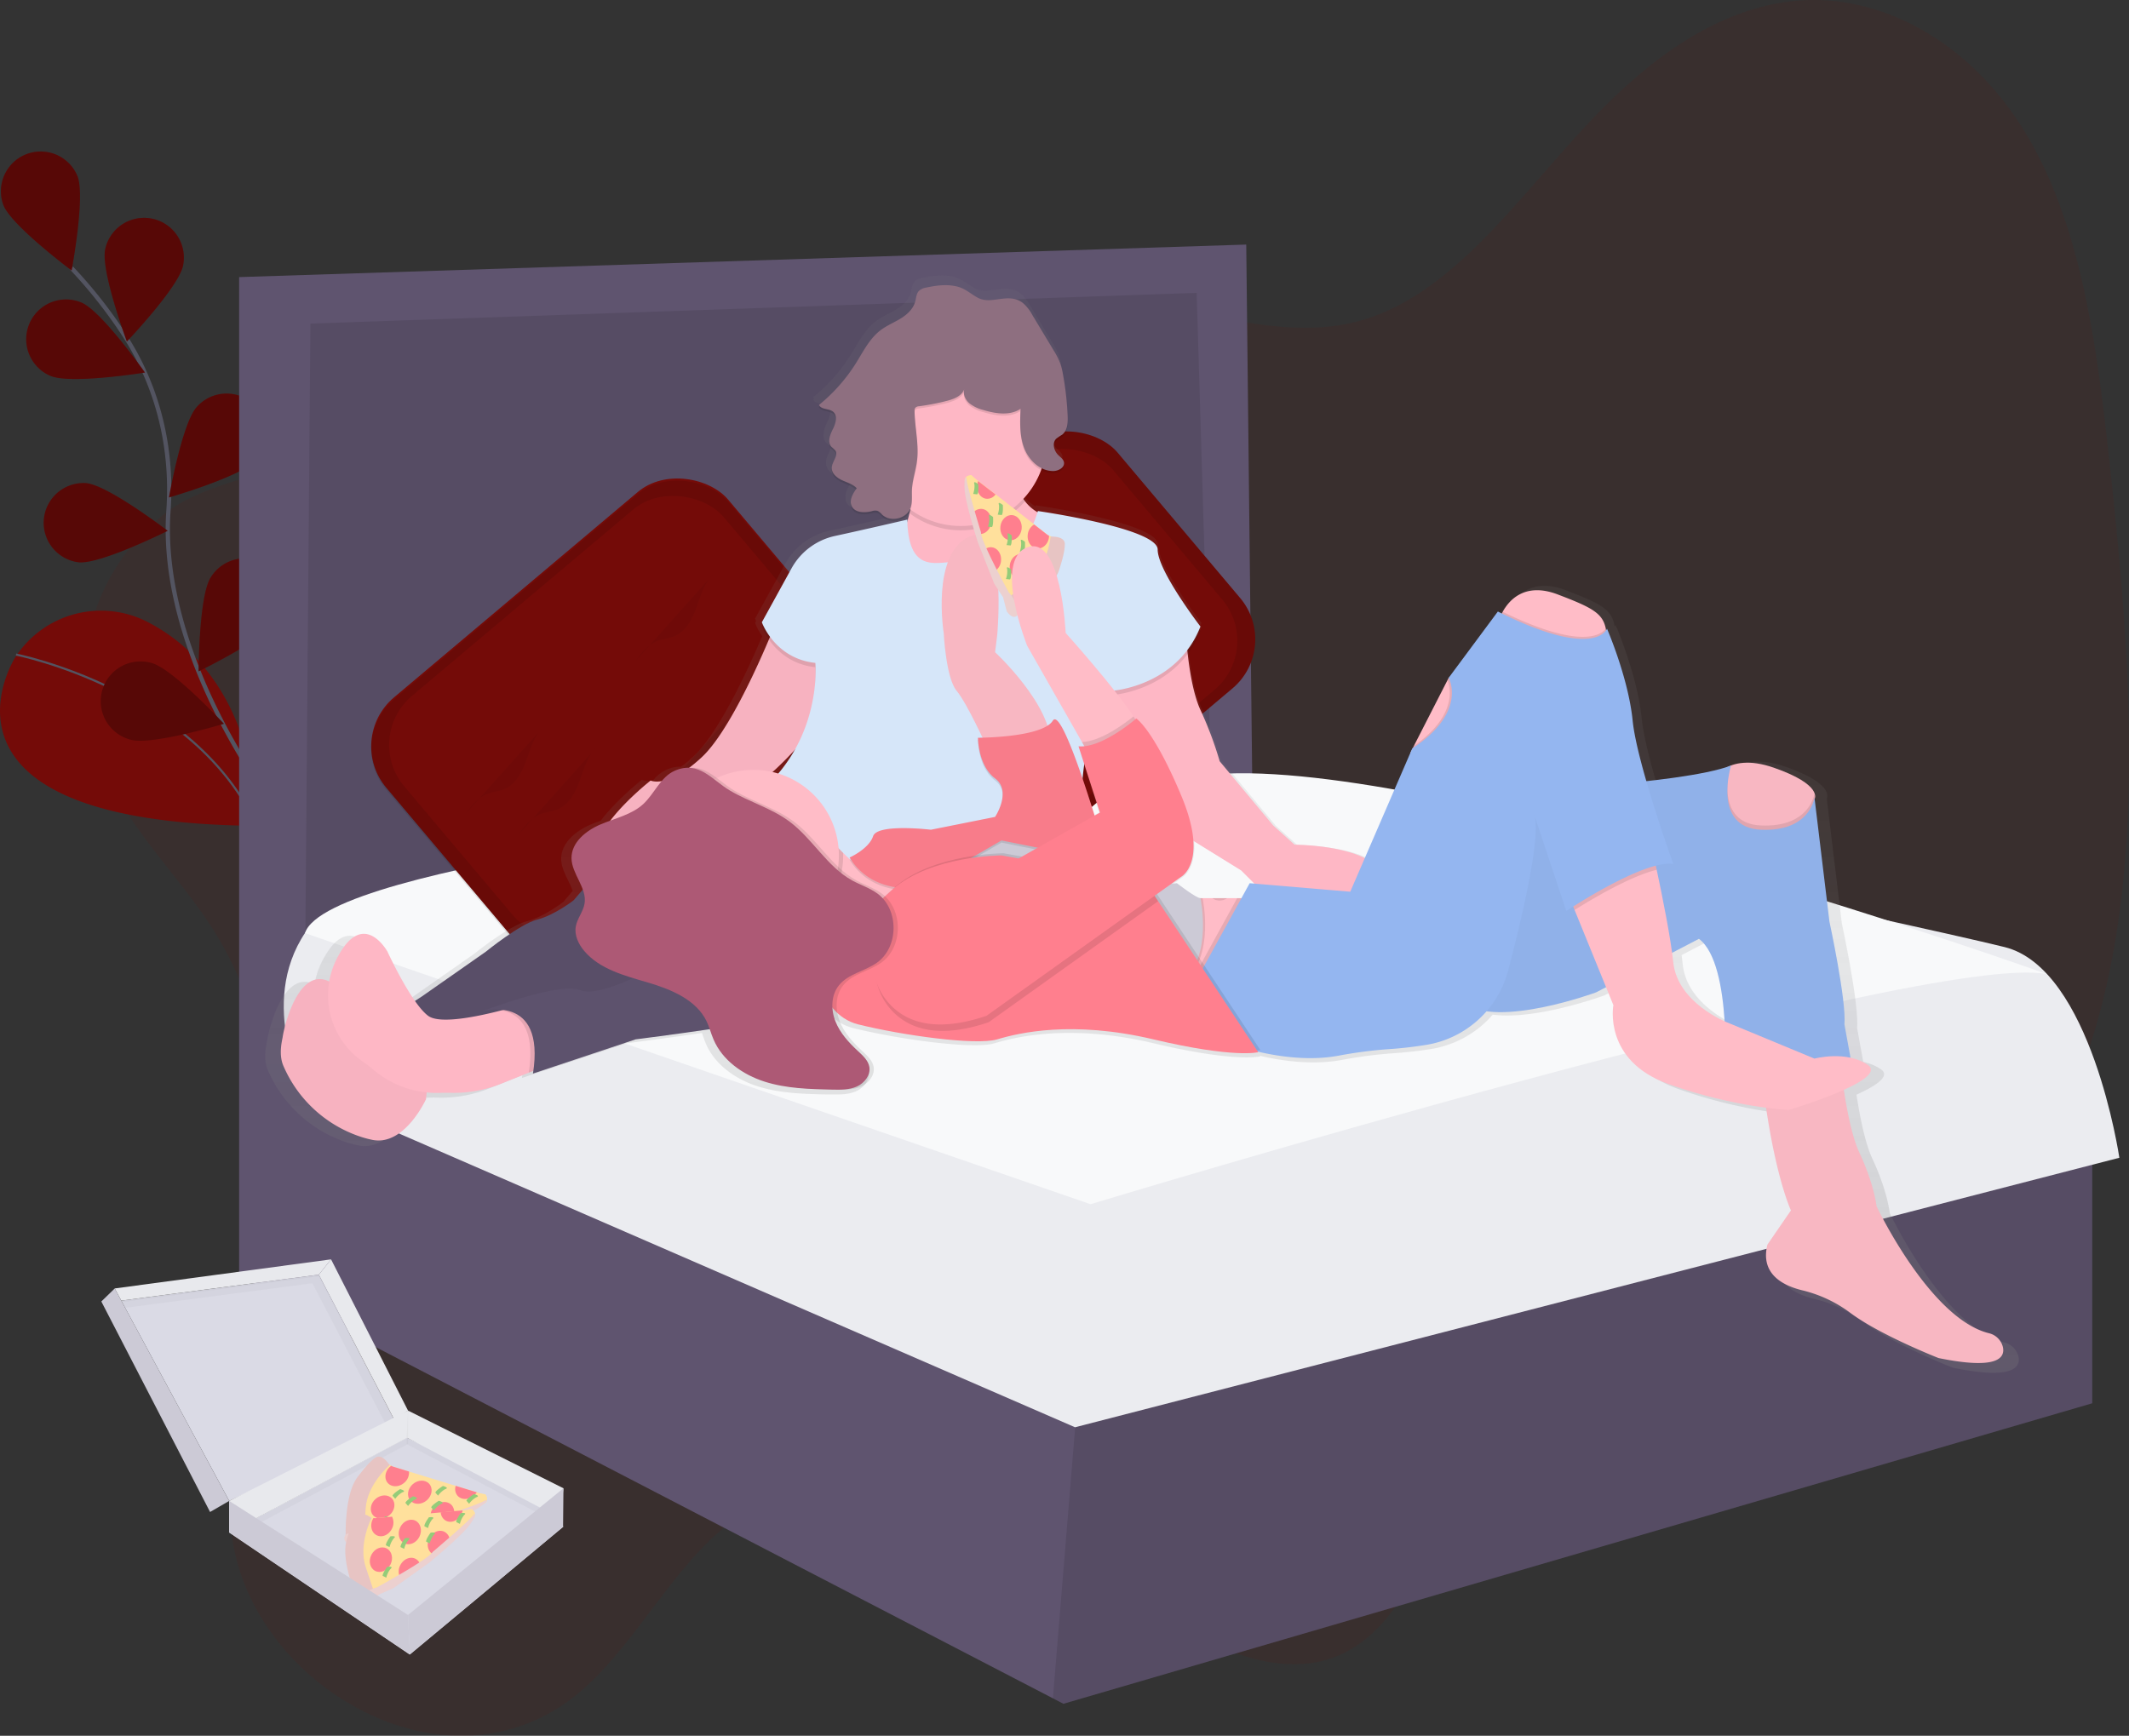 <svg data-name="Layer 1" xmlns="http://www.w3.org/2000/svg" width="995.12" height="811.51"><rect width="100%" height="100%" fill="#333333" stroke="none"/><defs><linearGradient id="a" x1="636.24" y1="686.05" x2="636.24" y2="173.03" gradientUnits="userSpaceOnUse"><stop offset="0" stop-color="gray" stop-opacity=".25"/><stop offset=".54" stop-color="gray" stop-opacity=".12"/><stop offset="1" stop-color="gray" stop-opacity=".1"/></linearGradient></defs><path d="M102.56 439.36c36.68 62.7 29.77 146.88 13.62 213-5.41 22.13-11.63 45.49-7 70.5 5.63 30.59 26.18 55 47 69.12 37.93 25.78 81.26 26.07 112.8.76 27.26-21.88 45.21-60.7 73-81.35 46.58-34.64 110.36-11.54 165.81 23.03 39.23 24.46 82.39 55.3 118.64 39.23 25.51-11.31 41.42-44.5 48.86-80.84 3.59-17.55 5.76-36.75 14-50 4.89-7.88 11.62-13.07 18.58-17.28 63.6-38.51 149.62-3.13 211-47 41.43-29.61 65-92.17 72.77-159.47s1.44-139.64-6.51-210.91c-5.65-50.65-13.3-104.92-38.74-146.59C919.48 17.47 877.04-2.91 840.14.31s-68.98 26.93-96.58 56.07c-34.53 36.43-65.67 83.25-110.34 94.23-30.42 7.48-63.65-2.74-96-8.83-54-10.19-107.27-8.83-160.16-6.68-50.63 2.06-101.57 4.92-148.76 22.43-33.39 12.39-59 39.18-90.18 56.27-20.31 11.14-43.22 12.09-62.15 27.13-23.32 18.53-43.5 53.25-34.18 97.94 8.87 42.47 41.27 67.21 60.77 100.49z" fill="#740b08" opacity=".1"/><path d="M7.12 307.33s-49.56 77.42 112.93 78.77c0 0 2.39-67.38-50.73-95.14a47.66 47.66 0 00-61.44 15.22z" fill="#740b08"/><path d="M7.49 306.03s83.23 16.4 112.56 80.07" fill="none" stroke="#535461" stroke-miterlimit="10"/><path d="M127.31 375.68s-53.44-69.06-48.56-137.14c2-28.57-4.71-57.11-20.21-81.21a222.5 222.5 0 00-25.11-32" fill="none" stroke="#535461" stroke-miterlimit="10" stroke-width="2"/><path d="M36.23 82.4c3.73 9.56-2.76 44.05-2.76 44.05s-28.14-21-31.87-30.53A18.59 18.59 0 0136.23 82.4zm49.33 41.8c-2.06 10.06-26.26 35.48-26.26 35.48s-12.22-32.9-10.16-43a18.594 18.594 0 1136.42 7.52zm34 91c-6.86 7.64-40.57 17.37-40.57 17.37S85.05 198 91.9 190.36a18.59 18.59 0 1127.66 24.84zm10.33 74.66c-5.47 8.69-37.06 24-37.06 24s.13-35.09 5.6-43.78a18.59 18.59 0 1131.46 19.8zM23.64 175.75c9.46 4 44.11-1.58 44.11-1.58s-20.19-28.72-29.68-32.71a18.601 18.601 0 10-14.43 34.29zm13.13 87.13c10.22 1 41.61-14.71 41.61-14.71s-27.82-21.32-38.09-22.29a18.59 18.59 0 00-3.52 37zm24.39 82.97c9.91 2.69 43.5-7.47 43.5-7.47s-23.87-25.73-33.78-28.41a18.59 18.59 0 10-9.72 35.88z" fill="#740b08"/><path d="M36.23 82.4c3.73 9.56-2.76 44.05-2.76 44.05s-28.14-21-31.87-30.53A18.59 18.59 0 0136.23 82.4zm49.33 41.8c-2.06 10.06-26.26 35.48-26.26 35.48s-12.22-32.9-10.16-43a18.594 18.594 0 1136.42 7.52zm34 91c-6.86 7.64-40.57 17.37-40.57 17.37S85.05 198 91.9 190.36a18.59 18.59 0 1127.66 24.84zm10.33 74.66c-5.47 8.69-37.06 24-37.06 24s.13-35.09 5.6-43.78a18.59 18.59 0 1131.46 19.8zM23.64 175.75c9.46 4 44.11-1.58 44.11-1.58s-20.19-28.72-29.68-32.71a18.601 18.601 0 10-14.43 34.29zm13.13 87.13c10.22 1 41.61-14.71 41.61-14.71s-27.82-21.32-38.09-22.29a18.59 18.59 0 00-3.52 37zm24.39 82.97c9.91 2.69 43.5-7.47 43.5-7.47s-23.87-25.73-33.78-28.41a18.59 18.59 0 10-9.72 35.88z" opacity=".25"/><path fill="#5f546f" d="M123 140.05v341.83l454.8-88.35-8.69-262.17L123 140.05z"/><path opacity=".1" d="M123 140.05v341.83l454.8-88.35-8.69-262.17L123 140.05z"/><path fill="#5f546f" d="M977.93 543.08v112.98L497.06 796.55l-4.91-2.54-380.38-197.34V129.55l470.74-15.21 2.9 259.27-18.83 5.8-7.24-242.5-414.25 14.37-2.9 351.24L502.85 660.4l.27-.06 474.81-117.26z"/><path opacity=".1" d="M977.93 543.08v112.98L497.06 796.55l-4.91-2.54 10.97-133.67 474.81-117.26z"/><path d="M398.2 379.04s-232.82 23.23-255.46 56.88-.18 74.93-.18 74.93l359.93 156.43 488.12-126s-13-88.35-53.59-98.49-363.56-79.68-363.56-79.68-130.36-7.97-175.26 15.93z" fill="#ebecf0"/><path d="M142.56 436.25l367.17 126.74s391.64-118.77 447.12-107.55c0 0-274-98.05-383.39-93.79-87.21 3.4-178.52 17.72-178.52 17.72s-242.25 24.3-252.38 56.88z" fill="#f8f9fa"/><rect x="287.05" y="304.73" width="209" height="148.87" rx="30" ry="30" transform="rotate(-40.12 279.78 497.327)" fill="#740b08"/><rect x="287.05" y="305.73" width="209" height="148.87" rx="30" ry="30" transform="rotate(-40.12 279.77 498.332)" opacity=".1"/><rect x="293.9" y="309.61" width="195.3" height="139.1" rx="30" ry="30" transform="rotate(-40.12 279.78 497.327)" fill="#740b08"/><path d="M217.25 380.89c2.86-3.88 6-8 10.45-9.72 2.61-1 5.52-1.18 8.1-2.27 5.42-2.3 8.34-8.14 10.32-13.69s3.66-11.55 8-15.53m-11.9 50.63c2.86-3.88 6-8 10.45-9.72 2.61-1 5.52-1.18 8.1-2.27 5.42-2.3 8.34-8.14 10.32-13.69s3.66-11.55 8-15.53m17.69-39.72c2.86-3.88 6-8 10.45-9.72 2.61-1 5.52-1.18 8.1-2.27 5.42-2.3 8.34-8.14 10.32-13.69s3.66-11.55 8-15.53" opacity=".05"/><path d="M306.35 373.9c2.86-3.88 6-8 10.45-9.72 2.61-1 5.52-1.18 8.1-2.27 5.42-2.3 8.34-8.14 10.32-13.69s3.66-11.55 8-15.53" opacity=".1"/><rect x="469.05" y="282.73" width="209" height="148.87" rx="30" ry="30" transform="rotate(-40.12 461.78 475.315)" fill="#740b08"/><rect x="469.05" y="282.73" width="209" height="148.87" rx="30" ry="30" transform="rotate(-40.12 461.78 475.315)" opacity=".1"/><rect x="475.9" y="287.61" width="195.3" height="139.1" rx="30" ry="30" transform="rotate(-40.12 461.78 475.315)" fill="#740b08"/><path d="M399.25 358.89c2.86-3.88 6-8 10.45-9.72 2.61-1 5.52-1.18 8.1-2.27 5.42-2.3 8.34-8.14 10.32-13.69s3.66-11.55 8-15.53m-11.9 50.63c2.86-3.88 6-8 10.45-9.72 2.61-1 5.52-1.18 8.1-2.27 5.42-2.3 8.34-8.14 10.32-13.69s3.66-11.55 8-15.53m17.69-39.72c2.86-3.88 6-8 10.45-9.72 2.61-1 5.52-1.18 8.1-2.27 5.42-2.3 8.34-8.14 10.32-13.69s3.66-11.55 8-15.53" opacity=".05"/><path d="M488.35 351.9c2.86-3.88 6-8 10.45-9.72 2.61-1 5.52-1.18 8.1-2.27 5.42-2.3 8.34-8.14 10.32-13.69s3.66-11.55 8-15.53" opacity=".1"/><path d="M1045.87 678.44a8.93 8.93 0 00-6.68-6.59c-28.13-7-53.45-60.45-53.45-60.45s-1-10.18-8.14-25.45c-3.33-7.13-5.76-19.13-7.42-29.91 9.09-4.1 16-8.67 11.49-11.83a22.74 22.74 0 00-8.32-3.49l-2.88-15.85c1-11.2-7.13-48.87-7.13-48.87l-7.05-58.42s.81-1.37-.45-3.63v-.08l-.19-.32-.09-.13-.21-.31-.12-.16-.38-.47-.25-.29-.21-.22-.3-.31-.23-.22-.36-.33-.24-.21-.47-.39-.21-.17c-.49-.39-1-.79-1.66-1.19l-.17-.11-.8-.51-.26-.16-.83-.49-.28-.16-1-.54-.21-.11q-1.29-.67-2.81-1.36l-.25-.11-1.3-.57-.45-.19-1.24-.51-.52-.21-1.37-.52-.49-.19-2-.71c-.67-.23-1.32-.44-2-.64l-.71-.2-1.19-.33-.77-.19-1.07-.24-.73-.15-1.1-.19-.59-.1q-.81-.12-1.59-.2h-.32l-1.24-.09h-3.37l-1.17.12H921q-.66.09-1.28.21h-.11l-1 .24-.3.08-.79.24-.34.11-.68.25-.35.14h-.11l-.24.11c-8.59 3-23.51 5.36-39.49 7.14-3.13-10.82-5.79-21.56-6.52-28.81-2-20.36-12.22-43.78-12.22-43.78a3.58 3.58 0 01-.41.76c0-.27-.09-.54-.14-.8-1.44-7.34-6.45-10-22.87-16.25-16-6.1-23.45 3.21-26.18 8.27-.16.29-.29.56-.42.82l-1.9-.94-23.42 31.56-.63 1.16-16 31.32-.54 1.06-.22.15-22.59 52.2c-12.71-6.38-33.4-6.38-33.4-6.38l-10.18-9.16-25.47-30.55a175 175 0 00-9.2-24.44c-3.29-7.13-5.1-18.1-6.08-26.7a46.94 46.94 0 006.08-11l-.56-.73c.19-.43.38-.86.56-1.3 0 0-20.36-26.47-20.36-36.65s-57-18.33-57-18.33-.05.2-.15.53a21.43 21.43 0 01-6-5.18c-.28-.35-.56-.73-.83-1.12a40.71 40.71 0 008.48-13.7 12.12 12.12 0 005.75 1.46c2.53 0 5.59-1.75 5.1-4.23a2.58 2.58 0 000-1c-.28-1.43-1.63-2.34-2.68-3.35a7.23 7.23 0 01-2.12-4.33 3.93 3.93 0 011.11-2.45 28.1 28.1 0 012.86-1.94c2.34-1.83 2.7-5.11 2.63-8.14v-1.89a145.48 145.48 0 00-2.28-19.92 32.5 32.5 0 00-1.24-5 36.6 36.6 0 00-3.33-6.47l-9.92-16.47a19.88 19.88 0 00-4.54-5.77c-6.93-5.33-15 1.16-21.62-2.59-3.46-1.94-5.94-4.4-10-5.33-4.71-1.07-9.66-.44-14.31.58a6.74 6.74 0 00-3.5 1.55c-1.31 1.35-1.33 3.44-1.83 5.25-1 3.5-3.9 6.11-7 8s-6.51 3.27-9.4 5.47c-5.28 4-8.29 10.22-11.82 15.83A81.51 81.51 0 01482.54 230a2.47 2.47 0 00.43.65l-.43.37c1 2.29 4.6 1.62 6.6 3.15a3.73 3.73 0 011.42 2.77 12.88 12.88 0 01-1.41 4.57c-.94 1.87-1.88 4.14-1.7 6.1a4.24 4.24 0 001 3.4 15.74 15.74 0 011.81 1.69 2.57 2.57 0 01.41 1c-.29 1.86-1.91 3.9-2.08 5.94a4.16 4.16 0 000 .86v.16c-.23 2.73 2.24 4.93 4.72 6.1 2.3 1.09 4.88 1.8 6.74 3.49-1.34 1.95-2.58 4.24-2.36 6.39a4.72 4.72 0 00.45 2.59c1.58 3.17 6.08 3.19 9.52 2.35a4.85 4.85 0 012.78-.15 6.35 6.35 0 012.07 1.7c3.74 3.67 10.94 2.3 13.26-2.33l-.18.75c-.31 1.26-.66 2.55-1 3.87v-.84s-19.28 4.51-34.46 7.8a31.13 31.13 0 00-20.67 15.44l-14.1 25.63s.15.43.48 1.16l-.48.88a29.1 29.1 0 003.35 6.16c-6.43 15.16-20 44.78-31.86 55.94a70.77 70.77 0 01-6.07 5.12 15.51 15.51 0 00-6.89 1.42 17.41 17.41 0 00-6.24 5c-3.48.57-5.23-.29-5.23-.29s-11.67 9.18-19.19 19.1c-1.55.56-3.09 1.13-4.6 1.76-6.93 2.92-13.94 8.57-13.87 16.09 0 5.28 3.62 10 5.38 15l-4.37 5.1s-9.16 7.13-17.31 9.16S324 490.24 324 490.24l-30.54 21.38-3.22 2.07c-6.65-9.45-13.07-23.45-13.07-23.45s-11.2-20.36-23.42 2l-.37.67a38.32 38.32 0 00-3.95 11.51c-14.33-7-21.28 20.36-22.16 26.51-.2 1.39-2.07 8.11.4 13.72a60.79 60.79 0 0037.41 33.87 50.59 50.59 0 005 1.27c15.27 3.05 25.45-19.34 25.45-19.34l.32-3.22a47.08 47.08 0 007 .2c1.49-.07 3-.08 4.67 0a60.35 60.35 0 0023.89-4.43l13-5.21 2.17-.87c-.06.43-.12.86-.19 1.3L395.27 532s16.7-2.09 35.26-4.82c.58 1.64 1.12 3.3 1.8 4.91 4.25 10 14 16.77 24.31 20.05s21.34 3.55 32.17 3.79h3.37c3.55.05 7.17-.06 10.39-1.5 3.63-1.62 6.61-5.42 5.93-9.34-.53-3.06-3-5.33-5.3-7.43-4.41-4.08-8.62-8.62-10.84-14.2a20.88 20.88 0 01-1.15-4.06 22.38 22.38 0 009.93 5.47c20.36 5.09 56 10.18 66.17 7.13s35.63-9.16 74.32 0 49.88 6.11 49.88 6.11l-.17-.25c10.14 2.37 24.75 4.5 38.57 1.88a208.75 208.75 0 0124.46-3.12c5.19-.36 11.25-1 17.41-2a48.32 48.32 0 0028.38-16c20.3 2.75 52.19-9 52.19-9l4.67-2.43 3.48 8.54s-5.09 26.47 26.47 37.67a229.9 229.9 0 0046.19 11.16c5.13 34.72 11.84 48.9 11.84 48.9l-11.2 16.29c-3.45 13.78 7 19.47 16.84 21.8a62.72 62.72 0 0122.79 10.8c14.2 10.55 41.81 21.35 41.81 21.35 28.03 5.7 31.76-.1 30.63-5.26zM683.38 451.56l6.3 6.3-2.23-.19-3.92 7.13H664c-2 0-11.2-7.13-11.2-7.13l-2.6.26 4.64-3.31s6.71-3.63 5.79-17.12zm-69.71-26.07c-1.7-5.45-3.61-11.37-5.56-17.09.24-2.27.52-4.53.85-6.75l7.23 22.42zM471 394.22a72.91 72.91 0 01-7.84 11.25c-.91-.28-1.83-.51-2.76-.73s4.77-4.18 10.6-10.52zm418 101.11c-.15-1.41-.34-2.94-.56-4.55l12.77-6.65c8.16 6.12 11.21 23.47 12.22 39.27-4.43-2.01-22.62-11.14-24.43-28.07z" transform="translate(-102.44 -44.25)" fill="url(#a)"/><path d="M800.11 365.92s6-15 29-7 19.07 14.62 19.07 14.62l-3.07 13.38-12 7-20-2z" fill="#ffbcc7"/><path d="M848.36 373a1.93 1.93 0 01-.18.54l-3.07 13.38-12 7-20-2-13-26a15.84 15.84 0 018.43-7.82c4.47-1.87 11.07-2.48 20.57.82 19.13 6.65 19.63 12.35 19.25 14.08z" opacity=".03"/><path d="M859.11 486.92s3 37 10 52 8 25 8 25 24.86 52.49 52.5 59.38a8.77 8.77 0 016.56 6.47c1.11 5.07-2.56 10.77-30.06 5.15 0 0-27.12-10.61-41.07-21a61.61 61.61 0 00-22.39-10.61c-9.62-2.29-19.92-7.88-16.54-21.42l11-16s-9-19-14-67 36-11.97 36-11.97zm-108-185c0 14-50-13-50-13a18.83 18.83 0 011.28-2.88c2.69-5 10-14.11 25.72-8.12 16.12 6.14 21 8.75 22.46 16a42.92 42.92 0 01.54 8zm-59 4l-30 58-2.8-12.15 1.55-3.04 15.72-30.76.53-1.05 15-11zm-104 114l-16 35-11 11-5.16-5.43-2.06-2.17-11.78-12.4 11-26h35z" fill="#ffbcc7"/><path d="M503.11 261.92s-68 32-70 31-28-7-16-31a105.49 105.49 0 008-22 93.58 93.58 0 003-24s42-19 45 3c1 7.12 3.3 12 6 15.43a19.69 19.69 0 0013 7.57zm-301 222l-3 30s-10 22-25 19a49.66 49.66 0 01-4.87-1.25 59.71 59.71 0 01-36.74-33.27c-2.43-5.51-.58-12.11-.39-13.48 1-7 10-42 29-20s30 33 30 33z" fill="#feb7c5"/><path d="M365.11 366.92l-85 40-12 14s-9 7-17 9-24 15-24 15l-30 21-14 9 14 11 43-10 52-11 27-13 77-67z" fill="#5d526d"/><path d="M202.11 483.92l-3 30s-10 22-25 19a49.66 49.66 0 01-4.87-1.25 59.71 59.71 0 01-36.74-33.27c-2.43-5.51-.58-12.11-.39-13.48 1-7 10-42 29-20s30 33 30 33z" opacity=".03"/><path d="M365.11 366.92l-85 40-12 14s-9 7-17 9-24 15-24 15l-30 21-14 9 14 11 43-10 52-11 27-13 77-67z" opacity=".05"/><path d="M261.11 495.92l-13.94 5.57-12.79 5.12a59.28 59.28 0 01-23.49 4.31h-4.59a45.68 45.68 0 01-31.81-10.83 62.251 62.251 0 00-5.22-4 37.7 37.7 0 01-11.52-48.52l.36-.66c12-22 23-2 23-2s11 24 19 30c5.45 4.09 23.42.29 34.33-2.55 5.11-1.33 8.67-2.45 8.67-2.45z" fill="#feb7c5"/><path d="M247.17 501.49c3.26-21.38-5-27.67-12.73-29.12 5.11-1.33 8.67-2.45 8.67-2.45l18 26z" opacity=".1"/><path d="M412.11 377.92l-104 73s-27 16-37 12-46 10-46 10 30-9 24 29l48-16s72-9 82-14 52-91 52-91z" fill="#5d526d"/><path d="M554.11 292.92s1 26 7 39a171.89 171.89 0 019 24l25 30 10 9s38 0 42 16-58 5-58 5l-9-9-42-26-24-73zm-191-3s-19 49-35 64-24 11-24 11-42 33-17 41 38-27 38-27l36-18s33-29 31-50-29-21-29-21z" fill="#feb7c5"/><path d="M363.11 289.92s-19 49-35 64-24 11-24 11-42 33-17 41 38-27 38-27l36-18s33-29 31-50-29-21-29-21z" opacity=".03"/><path d="M443.67 264.85c-7.41.38-19.25 3.71-19.56-19.93 0 0-18.94 4.43-33.85 7.66a30.58 30.58 0 00-20.31 15.17l-13.85 25.17s6 17 25 19c0 0 4 40-32 65s93 60 93 60l64-21s-7-72 14-91c0 0 30-2 41-30 0 0-20-26-20-36s-56-18-56-18-6.78 27.4-30.39 24.28a60.4 60.4 0 00-11.04-.35z" opacity=".1"/><path d="M443.67 262.85c-7.41.38-19.25 3.71-19.56-19.93 0 0-18.94 4.43-33.85 7.66a30.58 30.58 0 00-20.31 15.17l-13.85 25.17s6 17 25 19c0 0 4 40-32 65s93 60 93 60l64-21s-7-72 14-91c0 0 30-2 41-30 0 0-20-26-20-36s-56-18-56-18-6.78 27.4-30.39 24.28a60.4 60.4 0 00-11.04-.35z" fill="#d6e6f9"/><path d="M859.11 486.92s3 37 10 52 8 25 8 25 24.86 52.49 52.5 59.38a8.77 8.77 0 016.56 6.47c1.11 5.07-2.56 10.77-30.06 5.15 0 0-27.12-10.61-41.07-21a61.61 61.61 0 00-22.39-10.61c-9.62-2.29-19.92-7.88-16.54-21.42l11-16s-9-19-14-67 36-11.97 36-11.97z" opacity=".03"/><path d="M848.36 373a1.93 1.93 0 01-.18.54l-3.07 13.38-12 7-20-2-13-26a15.84 15.84 0 018.43-7.82c-1.55 6.77-4.57 27 14.57 27.82 23 1 25-15 25-15z" opacity=".1"/><path d="M704.11 369.92s81-3 105-12c0 0-9 29 14 30s25-15 25-15l7 58s8 37 7 48l4 22s-54 18-60 6c0 0 4-56-12-68l-48 25s-46 17-62 5 20-99 20-99z" fill="#94b6f0"/><path d="M704.11 369.92s81-3 105-12c0 0-9 29 14 30s25-15 25-15l7 58s8 37 7 48l4 22s-54 18-60 6c0 0 4-56-12-68l-48 25s-46 17-62 5 20-99 20-99z" opacity=".03"/><path d="M479.12 234.35a40 40 0 01-54 5.6 93.58 93.58 0 003-24s42-19 45 3c.96 7.09 3.29 12 6 15.4z" opacity=".1"/><circle cx="449.11" cy="205.92" r="40" fill="#feb7c5"/><path d="M432.99 135.44a6.62 6.62 0 00-3.44 1.53c-1.29 1.32-1.3 3.38-1.8 5.16-1 3.43-3.83 6-6.88 7.85s-6.4 3.22-9.24 5.37c-5.19 3.93-8.14 10-11.61 15.55a80.07 80.07 0 01-17.2 19.41c1 2.25 4.52 1.59 6.48 3.09 2.37 1.81 1.35 5.55 0 8.21s-2.69 6.17-.64 8.33a15.45 15.45 0 011.78 1.66c1.57 2.29-1.41 5.07-1.64 7.84s2.2 4.84 4.64 6 5.2 1.86 7 3.82c-1.8 2.49-3.67 5.68-2.3 8.43 1.55 3.11 6 3.13 9.35 2.3a4.77 4.77 0 012.73-.15 6.24 6.24 0 012 1.67c3.81 3.74 11.3 2.16 13.27-2.81 1.07-2.7.64-5.72.75-8.62.18-4.6 1.79-9 2.37-13.6 1-7.73-1-15.51-1.13-23.3a2.42 2.42 0 01.3-1.47 2.52 2.52 0 011.81-.77 111.25 111.25 0 0012.97-2.52c3.3-.85 7-2.25 8.14-5.46-.67 2.36.52 4.94 2.36 6.56a17.21 17.21 0 006.56 3.17c5.75 1.74 12.4 2.77 17.4-.55-.27 6.16-.51 12.52 1.67 18.29s7.45 10.84 13.61 10.79c2.48 0 5.49-1.72 5-4.15-.28-1.4-1.61-2.3-2.63-3.29-2.06-2-3-5.63-1-7.66a27.62 27.62 0 012.81-1.9c2.52-2 2.7-5.66 2.56-8.85a142.89 142.89 0 00-2.24-19.62 31.92 31.92 0 00-1.24-4.9 36 36 0 00-3.27-6.36l-9.73-16.17a19.53 19.53 0 00-4.46-5.67c-6.81-5.23-14.7 1.14-21.24-2.54-3.4-1.91-5.84-4.33-9.82-5.23-4.62-1.06-9.48-.44-14.05.56z" opacity=".1"/><path d="M432.99 134.44a6.62 6.62 0 00-3.44 1.53c-1.29 1.32-1.3 3.38-1.8 5.16-1 3.43-3.83 6-6.88 7.85s-6.4 3.22-9.24 5.37c-5.19 3.93-8.14 10-11.61 15.55a80.07 80.07 0 01-17.2 19.41c1 2.25 4.52 1.59 6.48 3.09 2.37 1.81 1.35 5.55 0 8.21s-2.69 6.17-.64 8.33a15.45 15.45 0 011.78 1.66c1.57 2.29-1.41 5.07-1.64 7.84s2.2 4.84 4.64 6 5.2 1.86 7 3.82c-1.8 2.49-3.67 5.68-2.3 8.43 1.55 3.11 6 3.13 9.35 2.3a4.77 4.77 0 012.73-.15 6.24 6.24 0 012 1.67c3.81 3.74 11.3 2.16 13.27-2.81 1.07-2.7.64-5.72.75-8.62.18-4.6 1.79-9 2.37-13.6 1-7.73-1-15.51-1.13-23.3a2.42 2.42 0 01.3-1.47 2.52 2.52 0 011.81-.77 111.25 111.25 0 0012.97-2.52c3.3-.85 7-2.25 8.14-5.46-.67 2.36.52 4.94 2.36 6.56a17.21 17.21 0 006.56 3.17c5.75 1.74 12.4 2.77 17.4-.55-.27 6.16-.51 12.52 1.67 18.29s7.45 10.84 13.61 10.79c2.48 0 5.49-1.72 5-4.15-.28-1.4-1.61-2.3-2.63-3.29-2.06-2-3-5.63-1-7.66a27.62 27.62 0 012.81-1.9c2.52-2 2.7-5.66 2.56-8.85a142.89 142.89 0 00-2.24-19.62 31.92 31.92 0 00-1.24-4.9 36 36 0 00-3.27-6.36l-9.73-16.17a19.53 19.53 0 00-4.46-5.67c-6.81-5.23-14.7 1.14-21.24-2.54-3.4-1.91-5.84-4.33-9.82-5.23-4.62-1.06-9.48-.44-14.05.56z" fill="#8e6f80"/><path d="M414.11 448.92l-15 10a158.22 158.22 0 00-19.27-28.39c-7.43-8.71-16.8-17.58-27.73-23.61-29-16 28-25 28-25a114.5 114.5 0 0014 16.84c10.06 10 24.4 20 39 16.16 27-7-19 34-19 34z" fill="#ffbcc7"/><path fill="#cccad6" d="M441.11 391.92h62v21h-62z"/><path d="M461.11 348.92s-9-20-14-26-6-27-6-27-6-37 12-45 13 46 13 46l-1 8s27 25 26 44-30 0-30 0z" fill="#ffbcc7"/><path d="M461.11 348.92s-9-20-14-26-6-27-6-27-6-37 12-45 13 46 13 46l-1 8s27 25 26 44-30 0-30 0z" opacity=".03"/><path d="M397.11 401.92s9-4 11-10 27-3 27-3l30-6s8-12 0-18-8-19-8-19 27.76 0 34.32-7.12a6 6 0 00.68-.88c5-8 26 66 26 66l-50-10-38 22s-22 4-33-14z" opacity=".1"/><path d="M397.11 400.92s9-4 11-10 27-3 27-3l30-6s8-12 0-18-8-19-8-19 27.76 0 34.32-7.12a6 6 0 00.68-.88c5-8 26 66 26 66l-50-10-38 22s-22 4-33-14z" fill="#ff7f8e"/><path d="M397.11 400.92s9-4 11-10 27-3 27-3l30-6s8-12 0-18-8-19-8-19 27.76 0 34.32-7.12a6 6 0 00.68-.88c5-8 26 66 26 66l-50-10-38 22s-22 4-33-14z" opacity=".03"/><path d="M553.89 458.32l-11.78-12.4 11-26h9s5.79 27.01-8.22 38.4z" opacity=".1"/><path d="M530.11 414.92l20-2s9 7 11 7c0 0 6 28-9 39s-34-10-34-10l-17-20z" fill="#cccad6"/><path d="M836.11 518.92s-25-1-56-12-26-37-26-37l-18.13-44.49-3.87-9.51 39-24s1.42 6.13 3.25 14.73c2.79 13.06 6.54 31.81 7.75 43.27 2 19 25 28 25 28l41 17s15-4 25 3-37 21-37 21z" fill="#ffbcc7"/><path opacity=".1" d="M578.26 419.92h9.85l-16 35-11 11-5.16-5.43 22.31-40.57zm172.85-118c0 14-50-13-50-13a18.83 18.83 0 011.28-2.88c36.66 17.86 46.07 10.71 48.17 7.84a42.92 42.92 0 01.55 8.04zm-74 15l15-11-30 58-2.8-12.17 1.55-3c20.14-14 17.13-27 15.72-30.76zm97.25 89.73c-12.53 3.08-30.55 13.86-38.38 18.78l-3.87-9.51 39-24s1.45 6.13 3.25 14.73z"/><path d="M584.11 412.92l-33 60 24 15s26.59 10.17 50.73 5.6a205.06 205.06 0 0124-3.07c5.09-.35 11-1 17.1-2a47.49 47.49 0 0038-34.76c6.16-23.46 14.72-59.51 12.54-71.33a10.85 10.85 0 00-.36-1.46l10 30 5 15s36-24 50-22c0 0-17-47-19-67s-12-43-12-43-5 15-51-8l-23 31s9 16-17 33l-29 67z" fill="#94b6f0"/><path d="M394.11 399.92a39.85 39.85 0 01-14.27 30.61c-7.43-8.71-16.8-17.58-27.73-23.61-29-16 28-25 28-25a114.5 114.5 0 0014 16.84c-.01.38 0 .77 0 1.16z" opacity=".1"/><circle cx="352.11" cy="399.92" r="40" fill="#ffbcc7"/><path d="M589.11 490.92s-11 3-49-6-63-3-73 0-45-2-65-7-22-35-22-35c7 1 38-28 38-28 18-16 51-16 51-16l12.82 2.3 54.18 9.7 6.23 9.41z" opacity=".1"/><path d="M588.11 491.92s-11 3-49-6-63-3-73 0-45-2-65-7-22-35-22-35c7 1 38-28 38-28 18-16 51-16 51-16l12.82 2.3 54.18 9.7 6.23 9.41z" fill="#ff7f8e"/><path d="M541.34 421.33l-79.23 56.59c-22.75 7.72-36.26 3.39-44.28-4.47-15-14.75-10-40.18 9.18-48.9a82.22 82.22 0 0126.1-6.63l27.82-15.7 54.18 9.7zm25.35-1.41s2.92 2.5 6.92 0" opacity=".1"/><path d="M454.04 222.12s-3-.07-3.14 2.36c-.07 1.16 1.82 8.28 3.83 15.38 1 3.49 2 7 2.8 9.76l1.69 5.76.79 1.67 4.73 10.07 4.45 9.47 2.77 3.57 14.51-10 7.2-18.31-3.31-1.45-.57-.25-6.39-5-18-14-8.12-6.3-1-.74z" fill="#ffe09c"/><path d="M476.33 286.36s15.94-10.64 18.75-20c0 0 2.74-7.94 2.64-11.93 0 0 .6-3.74-6.67-3.55 0 0-1.24 13.63-10.1 20.79l-8.86 7.17z" fill="#e7c4c3"/><ellipse cx="579.35" cy="309.12" rx="5.9" ry="5" transform="rotate(-83.66 503.434 344.216)" fill="#ff7f8e"/><ellipse cx="574.98" cy="290.93" rx="5.9" ry="5" transform="rotate(-83.66 499.066 326.029)" fill="#ff7f8e"/><path d="M483.38 245.22a6.16 6.16 0 00-3 4.78c-.36 3.24 1.57 6.11 4.31 6.41s5.26-2.07 5.62-5.31v-.67l-.57-.25zm-19.82 10.65a4.59 4.59 0 00-3.55 1.19l4.73 10.07a6.13 6.13 0 003.14-4.85c.35-3.24-1.58-6.11-4.32-6.41zm-4.58-17.94a4.79 4.79 0 00-4.26 1.94c1 3.49 2 7 2.8 9.76h.16c2.74.3 5.26-2.07 5.62-5.31s-1.58-6.09-4.32-6.39zm-1.78-13.01a6.87 6.87 0 00-.47 1.85c-.36 3.24 1.57 6.11 4.31 6.41a4.8 4.8 0 004.28-2z" fill="#ff7f8e"/><path d="M472.07 270.9l-1.88-.21a10.36 10.36 0 00.59-4.41q0-.15-.07-.29c-.52-1.82 1.88.21 1.88.21s.25 3.88-.52 4.7zm6.49-12.87l-1.88-.21a10.36 10.36 0 00.59-4.41q0-.15-.07-.29c-.52-1.82 1.88.21 1.88.21s.22 3.88-.52 4.7zm-6.22-3l-1.88-.21a10.36 10.36 0 00.59-4.41q0-.15-.07-.29c-.52-1.82 1.88.21 1.88.21s.25 3.88-.52 4.7zm-8.69-8.61l-1.88-.21a10.36 10.36 0 00.59-4.41q0-.15-.07-.29c-.52-1.82 1.88.21 1.88.21s.25 3.88-.52 4.7zm-6.9-15.3l-1.88-.21a10.36 10.36 0 00.59-4.41q0-.15-.07-.29c-.52-1.82 1.88.21 1.88.21s.29 3.88-.52 4.7zm11.47 9.69l-1.88-.21a10.36 10.36 0 00.59-4.41q0-.15-.07-.29c-.52-1.82 1.88.21 1.88.21s.25 3.88-.52 4.7z" fill="#94cc79"/><path d="M470.56 285.75s3.47 5.46 5.81.65a20.88 20.88 0 00-4.84-9.41s-13.18-24-13-28.07c0 0-7.39-24-6.68-25.46 0 0-1.27-1.59-1 5s6.28 25.29 6.28 25.29l7.64 19.23 4.11 6.25z" fill="#e7c4c3"/><path d="M470.56 285.75s3.47 5.46 5.81.65a20.88 20.88 0 00-4.84-9.41s-13.18-24-13-28.07c0 0-7.39-24-6.68-25.46 0 0-1.27-1.59-1 5s6.28 25.29 6.28 25.29l7.64 19.23 4.11 6.25z" fill="#fff" opacity=".2"/><path d="M533.11 341.92c0 7-24 11-24 11l-3.39-6-25.61-45s-16-40 0-46 18 40 18 40 23 25.63 31.71 39.07c2.04 3.13 3.29 5.61 3.29 6.93z" fill="#ffbcc7"/><path d="M533.11 341.92c0 7-24 11-24 11l-3.39-6c8.94-.29 20.32-8.9 24.1-12 2.04 3.2 3.29 5.68 3.29 7z" opacity=".1"/><path d="M416.83 470.44c8 7.86 21.53 12.19 44.28 4.47l91-65s13-7 0-38-21-36-21-36-16 14-27 13l10 31-62 35a82.26 82.26 0 00-26.1 6.63c-19.19 8.73-24.22 34.16-9.18 48.9z" fill="#ff7f8e"/><path d="M317.38 360.34c-6.63 2.88-9.43 10.71-14.75 15.61s-13.08 6.59-19.88 9.46-13.69 8.41-13.62 15.8 7.33 13.88 6.1 21.25c-.63 3.79-3.45 6.94-4.1 10.72-.71 4.08 1.25 8.21 3.92 11.38 7.28 8.64 19.06 11.61 29.89 14.82s22.5 8 27.38 18.18c1.3 2.72 2 5.67 3.21 8.44 4.17 9.79 13.74 16.47 23.88 19.7s21 3.49 31.6 3.72c3.9.08 8 .14 11.52-1.45s6.49-5.33 5.82-9.17c-.52-3-3-5.23-5.21-7.3-4.33-4-8.47-8.47-10.65-14s-2.06-12.2 1.62-16.81c4.36-5.46 12.17-6.58 17.85-10.65 10.19-7.3 10.29-24.84.2-32.26-3.59-2.64-7.95-4-11.85-6.15-11.73-6.46-18.43-19.38-29.14-27.42-8.51-6.39-18.93-9.23-28-14.62-8.41-4.95-14.45-14.17-25.79-9.25z" opacity=".1"/><path d="M315.38 360.34c-6.63 2.88-9.43 10.71-14.75 15.61s-13.08 6.59-19.88 9.46-13.69 8.41-13.62 15.8 7.33 13.88 6.1 21.25c-.63 3.79-3.45 6.94-4.1 10.72-.71 4.08 1.25 8.21 3.92 11.38 7.28 8.64 19.06 11.61 29.89 14.82s22.5 8 27.38 18.18c1.3 2.72 2 5.67 3.21 8.44 4.17 9.79 13.74 16.47 23.88 19.7s21 3.49 31.6 3.72c3.9.08 8 .14 11.52-1.45s6.49-5.33 5.82-9.17c-.52-3-3-5.23-5.21-7.3-4.33-4-8.47-8.47-10.65-14s-2.06-12.2 1.62-16.81c4.36-5.46 12.17-6.58 17.85-10.65 10.19-7.3 10.29-24.84.2-32.26-3.59-2.64-7.95-4-11.85-6.15-11.73-6.46-18.43-19.38-29.14-27.42-8.51-6.39-18.93-9.23-28-14.62-8.41-4.95-14.45-14.17-25.79-9.25z" fill="#ad5975"/><path fill="#dadae5" d="M263.27 713.78l-71.76 59.78-84.47-57.09 83.04-44.38 69.97 33.1 3.22 8.59z"/><path fill="none" d="M154.74 588.78l35.97 70.69-83.58 42.24-53.5-99.33 101.11-13.6z"/><path fill="#dadae5" d="M149.01 595.94l36.15 69.44-78.03 36.33-50.45-93.65 92.33-12.12z"/><path opacity=".03" d="M154.74 589.5l-5.73 7.16-92.33 12.12-3.05-5.68 101.11-13.6z"/><path opacity=".03" d="M190.71 660.19l-35.97-70.69-5.73 7.16 35.24 67.69 6.46-4.16z"/><path fill="#eff0f4" d="M154.74 588.78l-5.73 7.16-92.33 12.12-3.05-5.68 101.11-13.6z"/><path fill="#eff0f4" d="M190.71 659.47l-35.97-70.69-5.73 7.16 35.24 67.7 6.46-4.17z"/><path opacity=".03" d="M154.74 588.78l-8.73 11.16-92.33 12.12-.05-9.68 101.11-13.6z"/><path opacity=".03" d="M190.71 659.47l-35.97-70.69-8.73 11.16 35.24 67.7 9.46-8.17z"/><path opacity=".03" d="M190.71 660.54v14.53l-83.58 44.56v-16.85l83.58-42.24z"/><path opacity=".03" d="M263.36 696.87l-72.65-36.33-.63 14.62 71.68 37.66 1.6-15.95z"/><path fill="#eff0f4" d="M190.71 659.47V672l-83.58 44.56v-14.85l83.58-42.24z"/><path fill="#eff0f4" d="M263.36 695.8l-72.65-36.33-.63 12.62 71.68 37.65 1.6-13.94z"/><path opacity=".03" d="M190.71 659.47V672l-83.58 44.56v-14.85l83.58-42.24z"/><path opacity=".03" d="M263.36 695.8l-72.65-36.33-.63 12.62 71.68 37.65 1.6-13.94z"/><path fill="#cccad6" d="M263.36 695.8l-.18 18.07-71.58 59.6-.89-18.44 72.65-59.23z"/><path d="M226.95 698.66s1.78 2.4-.12 3.93c-.91.73-7.82 3.27-14.78 5.73-3.42 1.21-6.85 2.39-9.59 3.33l-5.69 1.93-1.82.32-11 1.93-10.3 1.82-4.51-.21-.19-17.61 10.83-16.42 3.09 1.87.54.32 7.74 2.37 21.84 6.7 9.83 3 1.15.35z" fill="#ffe09c"/><path d="M161.56 717.42s-.48-19.16 5.57-26.85c0 0 4.91-6.81 8.24-9 0 0 2.71-2.64 6.74 3.41 0 0-10.43 8.86-11.19 20.23l-.76 11.37z" fill="#e7c4c3"/><ellipse cx="281.27" cy="748.82" rx="5.9" ry="5" transform="rotate(-41.49 171.615 861.905)" fill="#ff7f8e"/><ellipse cx="298.65" cy="741.92" rx="5.9" ry="5" transform="rotate(-41.49 188.996 854.994)" fill="#ff7f8e"/><path d="M191.17 687.97a6.16 6.16 0 01-2.18 5.21c-2.44 2.16-5.9 2.23-7.73.16s-1.33-5.49 1.11-7.65q.25-.22.52-.42l.54.32zm2.71 22.34a4.59 4.59 0 011.07 3.59l-11 1.93a6.13 6.13 0 012.16-5.36c2.45-2.15 5.94-2.23 7.77-.16zm17.3-6.56a4.79 4.79 0 01.87 4.6c-3.42 1.21-6.85 2.39-9.59 3.33l-.11-.12c-1.83-2.07-1.33-5.49 1.11-7.65s5.89-2.25 7.72-.16zm11.66-6.07a6.87 6.87 0 01-1.24 1.45c-2.44 2.16-5.9 2.23-7.73.16a4.8 4.8 0 01-.86-4.63z" fill="#ff7f8e"/><path d="M176.68 712l1.25 1.42a10.36 10.36 0 013.26-3l.28-.11c1.79-.62-1.25-1.42-1.25-1.42s-3.31 2.01-3.54 3.11zm6.81-12.69l1.25 1.42a10.36 10.36 0 013.26-3l.28-.11c1.79-.62-1.25-1.42-1.25-1.42s-3.32 2.01-3.54 3.11zm6.01 3.34l1.25 1.42a10.36 10.36 0 013.26-3l.28-.11c1.79-.62-1.25-1.42-1.25-1.42s-3.31 2-3.54 3.11zm12.06 2.1l1.25 1.42a10.36 10.36 0 013.26-3l.28-.11c1.79-.62-1.25-1.42-1.25-1.42s-3.33 2.05-3.54 3.11zm16.47-3.13l1.25 1.42a10.36 10.36 0 013.26-3l.28-.11c1.79-.62-1.25-1.42-1.25-1.42s-3.31 2.01-3.54 3.11zm-14.53-3.79l1.25 1.42a10.36 10.36 0 013.26-3l.28-.11c1.79-.62-1.25-1.42-1.25-1.42s-3.31 2.03-3.54 3.11z" fill="#94cc79"/><path d="M165.47 721.75s-6.46.31-3.88-4.38a20.88 20.88 0 0110.48-1.46s27.22-3 30.43-5.53c0 0 23.88-7.78 24.67-9.2 0 0 2 .12-3.54 3.74s-24.36 9.41-24.36 9.41l-20.13 4.82-7.48.24z" fill="#e7c4c3"/><path d="M165.47 721.75s-6.46.31-3.88-4.38a20.88 20.88 0 0110.48-1.46s27.22-3 30.43-5.53c0 0 23.88-7.78 24.67-9.2 0 0 2 .12-3.54 3.74s-24.36 9.41-24.36 9.41l-20.13 4.82-7.48.24z" fill="#fff" opacity=".2"/><path d="M220.42 705.51s2.55 1.55 1.37 3.68c-.57 1-6 6-11.54 10.87-2.71 2.4-5.45 4.79-7.63 6.7-2.68 2.33-4.54 3.93-4.54 3.93l-1.57 1-9.42 5.91-8.86 5.56-4.26 1.5-6.81-16.24 3.85-19.29 3.57.57.62.1 8.06-.71 22.75-2 10.24-.91 1.2-.11z" fill="#ffe09c"/><path d="M166.93 747.49s-7.66-17.57-5-27c0 0 2-8.16 4.23-11.46 0 0 1.52-3.47 7.53.62 0 0-6.32 12.13-2.75 23l3.62 10.79z" fill="#e7c4c3"/><ellipse cx="280.5" cy="773.35" rx="5.9" ry="5" transform="rotate(-63.6 193.656 833.884)" fill="#ff7f8e"/><ellipse cx="294.01" cy="760.41" rx="5.9" ry="5" transform="rotate(-63.6 207.16 820.945)" fill="#ff7f8e"/><path d="M183.25 709.08a6.16 6.16 0 01-.06 5.64c-1.45 2.92-4.62 4.29-7.1 3.06s-3.3-4.58-1.85-7.5q.15-.3.33-.59l.62.1zm10.91 19.67a4.59 4.59 0 012.34 2.92l-9.42 5.91a6.13 6.13 0 010-5.78c1.48-2.9 4.61-4.27 7.08-3.05zm13.55-12.62a4.79 4.79 0 012.54 3.93c-2.71 2.4-5.45 4.79-7.63 6.7l-.14-.07c-2.47-1.23-3.3-4.58-1.85-7.5s4.61-4.28 7.08-3.06zm8.53-9.98a6.87 6.87 0 01-.61 1.81c-1.45 2.92-4.62 4.29-7.1 3.06a4.8 4.8 0 01-2.54-4z" fill="#ff7f8e"/><path d="M178.87 736.75l1.69.84a10.36 10.36 0 011.89-4l.21-.21c1.43-1.25-1.69-.84-1.69-.84s-2.3 3.14-2.1 4.21zm1.53-14.28l1.69.84a10.36 10.36 0 011.89-4l.21-.21c1.43-1.25-1.69-.84-1.69-.84s-2.31 3.11-2.1 4.21zm6.82.83l1.69.84a10.36 10.36 0 011.89-4l.21-.21c1.43-1.25-1.69-.84-1.69-.84s-2.3 3.1-2.1 4.21zm11.97-2.55l1.69.84a10.36 10.36 0 011.89-4l.21-.21c1.43-1.25-1.69-.84-1.69-.84s-2.3 3.1-2.1 4.21zm14.08-9.14l1.69.84a10.36 10.36 0 011.89-4l.21-.21c1.43-1.25-1.69-.84-1.69-.84s-2.3 3.1-2.1 4.21zm-14.89 1.96l1.69.84a10.36 10.36 0 011.89-4l.21-.21c1.43-1.25-1.69-.84-1.69-.84s-2.3 3.1-2.1 4.21z" fill="#94cc79"/><path d="M172.17 750.09s-5.87 2.71-5.24-2.6a20.88 20.88 0 019.16-5.3s24.07-13.07 26.11-16.58c0 0 19.19-16.2 19.39-17.81 0 0 1.93-.65-1.88 4.8s-19 17.89-19 17.89l-16.83 12-6.83 3z" fill="#e7c4c3"/><path d="M172.17 750.09s-5.87 2.71-5.24-2.6a20.88 20.88 0 019.16-5.3s24.07-13.07 26.11-16.58c0 0 19.19-16.2 19.39-17.81 0 0 1.93-.65-1.88 4.8s-19 17.89-19 17.89l-16.83 12-6.83 3z" fill="#fff" opacity=".2"/><path fill="#cccad6" d="M190.71 755.03l-83.58-53.32v14.67l84.47 57.09-.89-18.44zm-92.52-48.14l8.94-5.18-53.5-99.33-6.27 6.09 50.83 98.42z"/></svg>